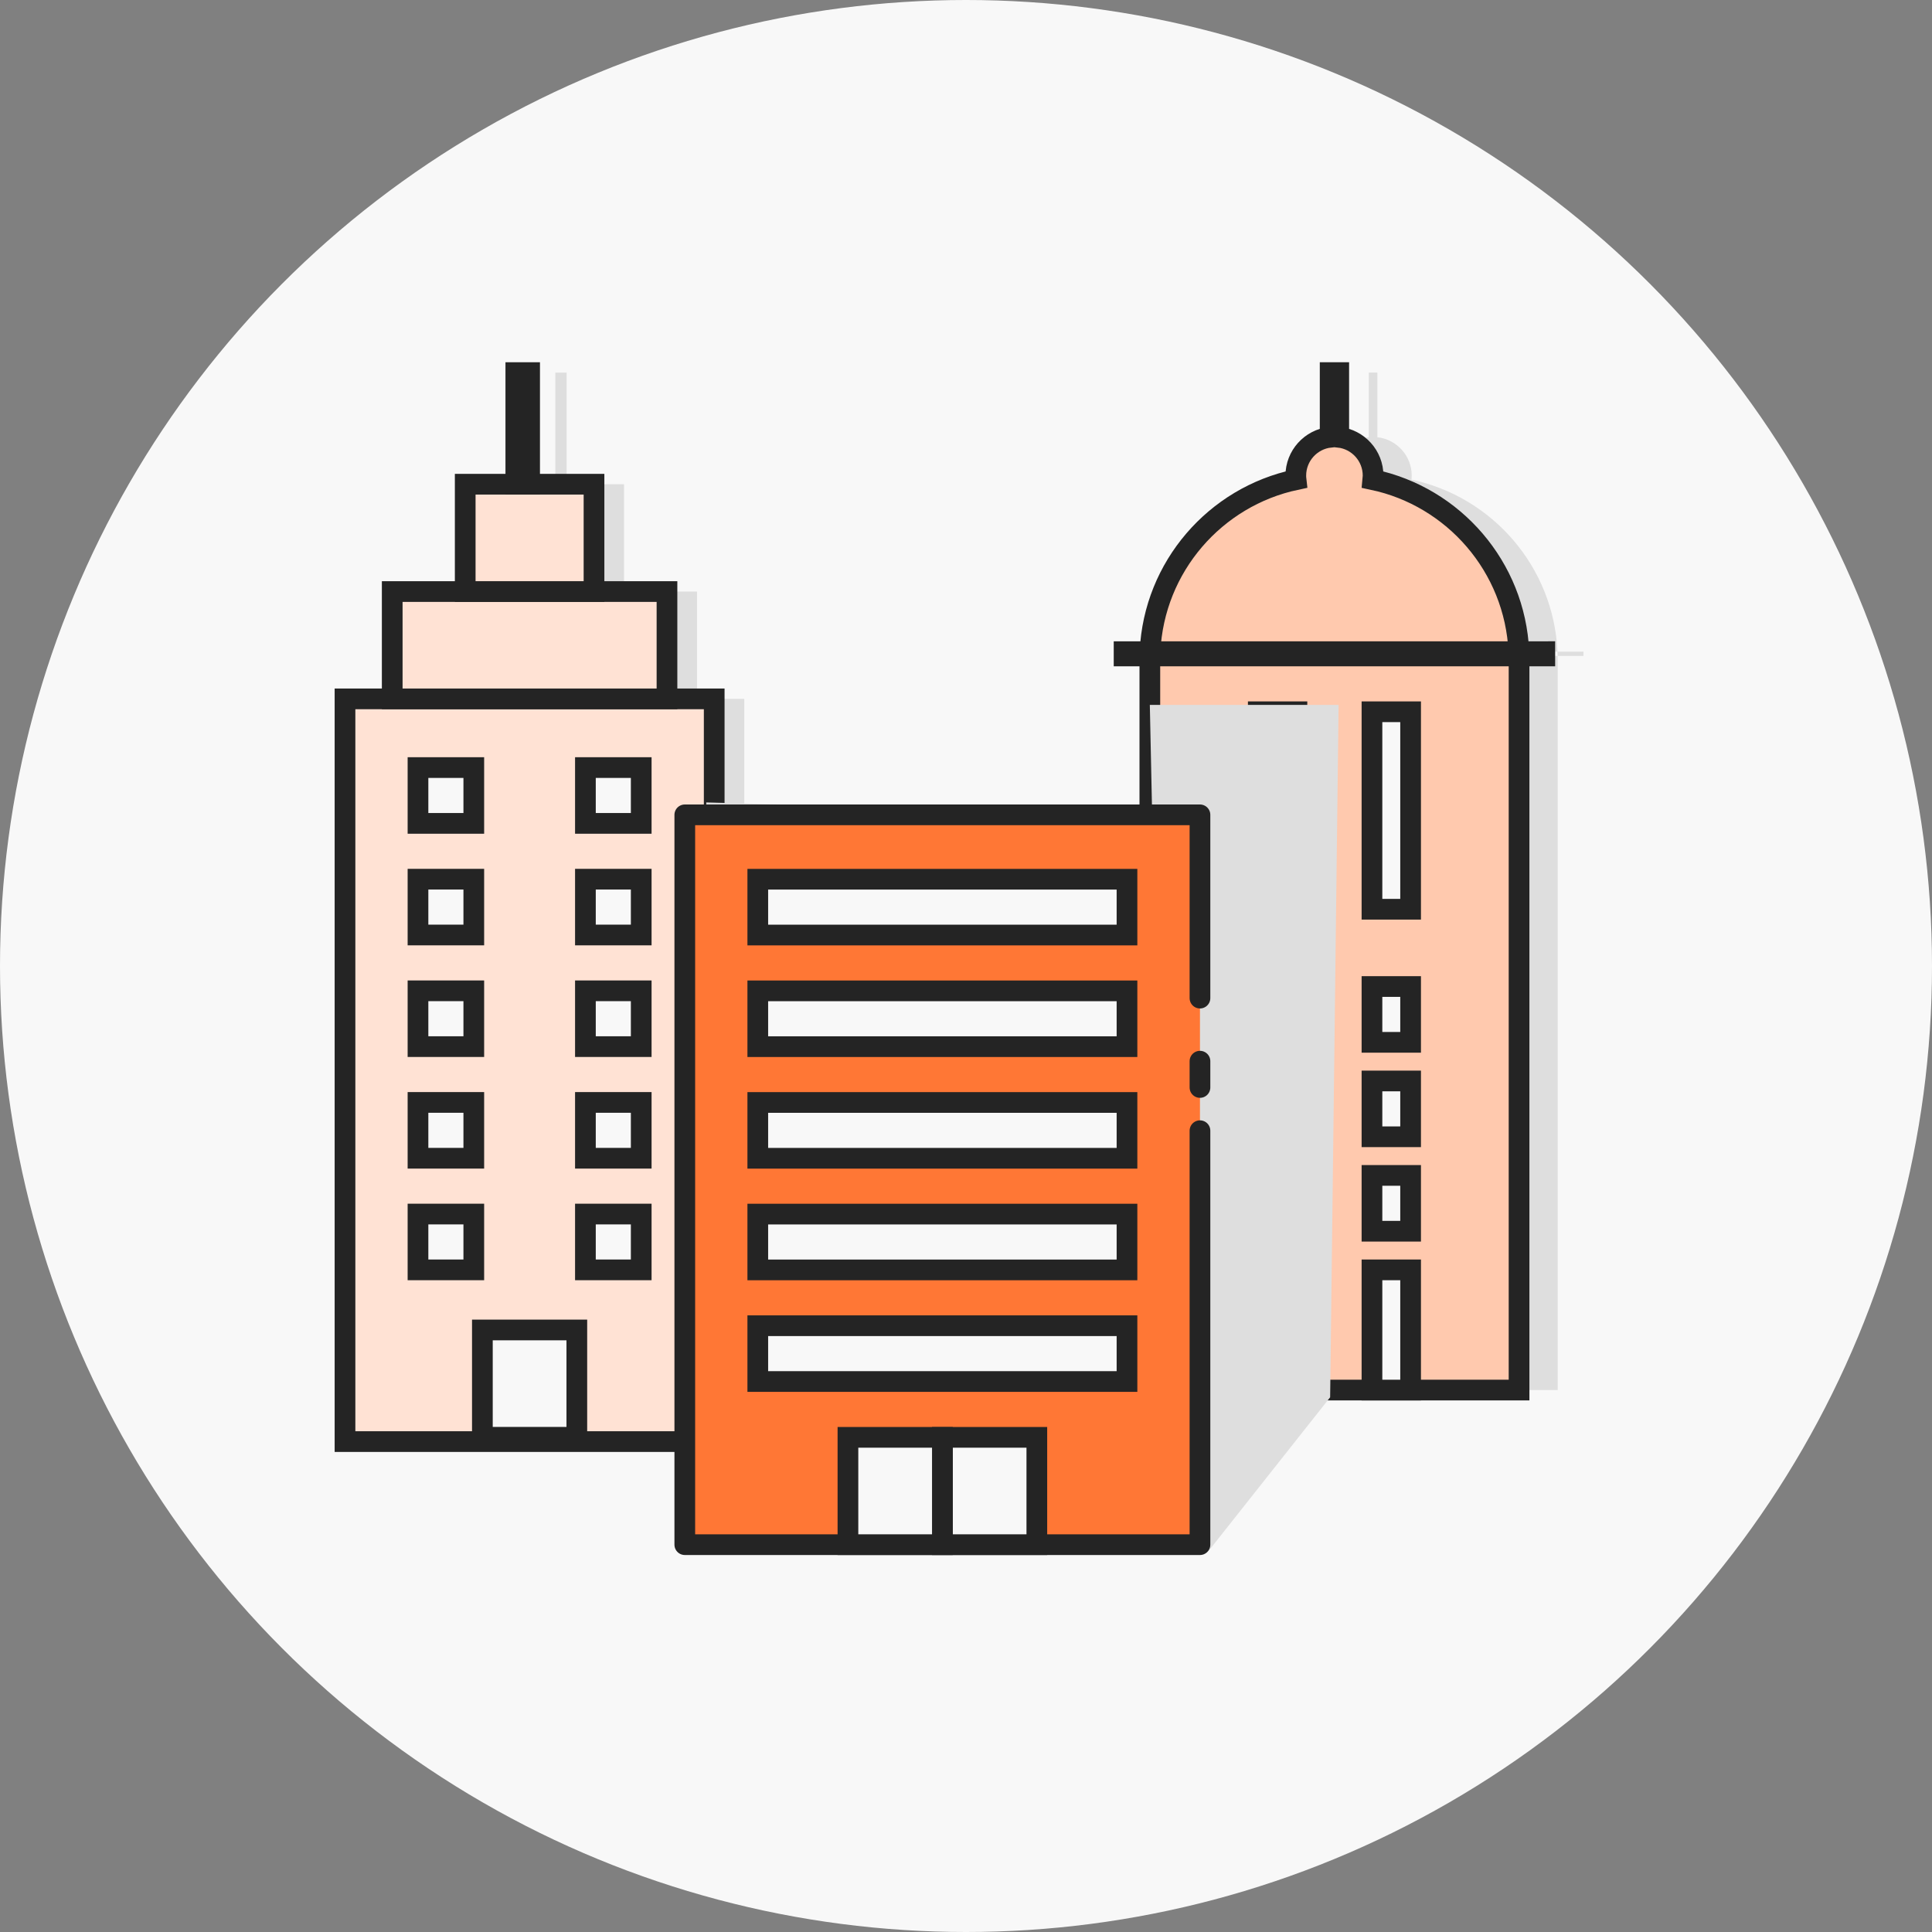 <?xml version="1.0" encoding="UTF-8"?>
<svg width="140px" height="140px" viewBox="0 0 140 140" version="1.1" xmlns="http://www.w3.org/2000/svg" xmlns:xlink="http://www.w3.org/1999/xlink">
    <rect x="0" y="0" width="140" height="140" fill="#808080" stroke="none"/>
    <title>icon_reispepass_content copy 13</title>
    <g id="01_Design" stroke="none" stroke-width="1" fill="none" fill-rule="evenodd">
        <g id="icon_reispepass_content-copy-13">
            <circle id="Oval" fill="#F8F8F8" cx="70" cy="70" r="70"></circle>
            <g id="ICON-Behörden" transform="translate(25, 27)">
                <g id="Group-23" transform="translate(56.455, 0)">
                    <path d="M33.287,20.221 L33.287,20.532 L31.416,20.532 L31.421,20.843 L31.421,73.73 L4.666,73.73 L4.666,20.843 L4.67,20.532 L31.416,20.532 L31.417,20.517 C31.414,20.418 31.411,20.32 31.406,20.222 L33.287,20.221 Z M18.355,-3.139307e-13 L18.355,4.684 C19.755,4.839 20.843,6.025 20.843,7.466 C20.843,7.564 20.838,7.661 20.829,7.757 C26.683,8.996 31.125,14.066 31.406,20.222 L4.681,20.221 L4.67,20.532 L2.8,20.532 L2.8,20.221 L4.681,20.221 L4.681,20.207 C4.969,14.058 9.408,8.995 15.26,7.756 C15.249,7.661 15.244,7.564 15.244,7.466 C15.244,6.025 16.333,4.838 17.733,4.683 L17.732,-3.139307e-13 L18.355,-3.139307e-13 Z" id="Combined-Shape" fill="#DEDEDE" style="mix-blend-mode: multiply;"></path>
                    <path d="M30.487,20.221 L30.487,20.532 L28.616,20.532 L28.621,20.843 L28.621,73.73 L1.867,73.73 L1.867,20.843 L1.87,20.532 L28.616,20.532 L28.617,20.517 C28.615,20.418 28.611,20.32 28.607,20.222 L30.487,20.221 Z M15.555,-3.139307e-13 L15.555,4.684 C16.955,4.839 18.044,6.025 18.044,7.466 C18.044,7.564 18.039,7.661 18.029,7.757 C23.883,8.996 28.325,14.066 28.607,20.222 L1.881,20.221 L1.87,20.532 L1.62778881e-13,20.532 L1.62778881e-13,20.221 L1.881,20.221 L1.881,20.207 C2.169,14.058 6.609,8.995 12.46,7.756 C12.449,7.661 12.444,7.564 12.444,7.466 C12.444,6.025 13.533,4.838 14.933,4.683 L14.933,-3.139307e-13 L15.555,-3.139307e-13 Z" id="Combined-Shape" stroke="#242424" stroke-width="1.5" fill="#FFC9AE"></path>
                    <rect id="Rectangle-Copy-24" stroke="#242424" stroke-width="1.5" fill="#F8F8F8" x="17.963" y="24.577" width="2.8" height="14.31"></rect>
                    <rect id="Rectangle-Copy-26" stroke="#242424" stroke-width="1.5" fill="#F8F8F8" x="17.963" y="58.175" width="2.8" height="4.044"></rect>
                    <rect id="Rectangle-Copy-32" stroke="#242424" stroke-width="1.5" fill="#F8F8F8" x="17.963" y="51.331" width="2.8" height="4.044"></rect>
                    <rect id="Rectangle-Copy-34" stroke="#242424" stroke-width="1.5" fill="#F8F8F8" x="17.963" y="44.487" width="2.8" height="4.044"></rect>
                    <rect id="Rectangle-Copy-28" stroke="#242424" stroke-width="1.5" fill="#F8F8F8" x="17.963" y="65.019" width="2.8" height="8.711"></rect>
                    <rect id="Rectangle-Copy-25" stroke="#242424" stroke-width="1.5" fill="#F8F8F8" x="9.725" y="24.577" width="2.8" height="14.31"></rect>
                    <rect id="Rectangle-Copy-27" stroke="#242424" stroke-width="1.5" fill="#F8F8F8" x="9.725" y="58.175" width="2.8" height="4.044"></rect>
                    <rect id="Rectangle-Copy-33" stroke="#242424" stroke-width="1.5" fill="#F8F8F8" x="9.725" y="51.331" width="2.8" height="4.044"></rect>
                    <rect id="Rectangle-Copy-35" stroke="#242424" stroke-width="1.5" fill="#F8F8F8" x="9.725" y="44.487" width="2.8" height="4.044"></rect>
                    <rect id="Rectangle-Copy-29" stroke="#242424" stroke-width="1.5" fill="#F8F8F8" x="9.725" y="65.019" width="2.8" height="8.711"></rect>
                </g>
                <g id="Group-22">
                    <path d="M15.244,4.05009359e-13 L16.062,4.05009359e-13 L16.062,8.088 L20.221,8.088 L20.221,15.866 L25.51,15.866 L25.51,23.643 L28.932,23.643 L28.932,77.463 L2.178,77.463 L2.178,23.643 L5.6,23.643 L5.6,15.866 L10.888,15.866 L10.888,8.088 L15.244,8.088 L15.244,4.05009359e-13 Z" id="Combined-Shape" fill="#DEDEDE" style="mix-blend-mode: multiply;"></path>
                    <g id="Group-2" stroke="#242424" stroke-width="1.5">
                        <rect id="Rectangle-Copy-2" fill="#FFE2D4" x="0" y="23.643" width="26.754" height="53.82"></rect>
                        <rect id="Rectangle-Copy-3" fill="#FFE2D4" x="3.422" y="15.866" width="19.91" height="7.777"></rect>
                        <rect id="Rectangle-Copy-4" fill="#FFE2D4" x="8.711" y="8.088" width="9.333" height="7.777"></rect>
                        <rect id="Rectangle-Copy-13" fill="#F8F8F8" x="5.289" y="28.621" width="4.044" height="4.044"></rect>
                        <rect id="Rectangle-Copy-15" fill="#F8F8F8" x="5.289" y="36.709" width="4.044" height="4.044"></rect>
                        <rect id="Rectangle-Copy-17" fill="#F8F8F8" x="5.289" y="44.798" width="4.044" height="4.044"></rect>
                        <rect id="Rectangle-Copy-19" fill="#F8F8F8" x="5.289" y="52.886" width="4.044" height="4.044"></rect>
                        <rect id="Rectangle-Copy-21" fill="#F8F8F8" x="5.289" y="60.975" width="4.044" height="4.044"></rect>
                        <rect id="Rectangle-Copy-14" fill="#F8F8F8" x="17.421" y="28.621" width="4.044" height="4.044"></rect>
                        <rect id="Rectangle-Copy-16" fill="#F8F8F8" x="17.421" y="36.709" width="4.044" height="4.044"></rect>
                        <rect id="Rectangle-Copy-18" fill="#F8F8F8" x="17.421" y="44.798" width="4.044" height="4.044"></rect>
                        <rect id="Rectangle-Copy-20" fill="#F8F8F8" x="17.421" y="52.886" width="4.044" height="4.044"></rect>
                        <rect id="Rectangle-Copy-22" fill="#F8F8F8" x="17.421" y="60.975" width="4.044" height="4.044"></rect>
                        <rect id="Rectangle-Copy-30" fill="#F8F8F8" transform="translate(13.222, 4.044) scale(-1, 1) translate(-13.222, -4.044) " x="13.066" y="0" width="1" height="8.088"></rect>
                        <rect id="Rectangle-Copy-23" fill="#F8F8F8" x="9.955" y="69.374" width="6.844" height="7.777"></rect>
                    </g>
                </g>
                <g id="Group" transform="translate(24.623, 23.727)">
                    <polygon id="Rectangle" fill="#DEDEDE" style="mix-blend-mode: normal;" points="1.555 7.42 33.866 8.319 33.698 0.353 47.377 0.353 46.764 50.526 37.944 61.673 1.555 61.673"></polygon>
                    <path d="M37.331,26.17 L37.331,28.076 M37.331,31.208 L37.331,41.403 L37.331,61.205 L0,61.205 L0,8.319 L37.331,8.319 L37.331,21.6" id="Shape" stroke="#242424" stroke-width="1.5" fill="#FF7735" stroke-linecap="round" stroke-linejoin="round"></path>
                    <rect id="Rectangle-Copy-5" stroke="#242424" stroke-width="1.5" fill="#F8F8F8" x="5.289" y="12.985" width="26.754" height="4.044"></rect>
                    <rect id="Rectangle-Copy-6" stroke="#242424" stroke-width="1.5" fill="#F8F8F8" x="5.289" y="21.074" width="26.754" height="4.044"></rect>
                    <rect id="Rectangle-Copy-7" stroke="#242424" stroke-width="1.5" fill="#F8F8F8" x="5.289" y="29.162" width="26.754" height="4.044"></rect>
                    <rect id="Rectangle-Copy-8" stroke="#242424" stroke-width="1.5" fill="#F8F8F8" x="5.289" y="37.251" width="26.754" height="4.044"></rect>
                    <rect id="Rectangle-Copy-9" stroke="#242424" stroke-width="1.5" fill="#F8F8F8" x="5.289" y="45.339" width="26.754" height="4.044"></rect>
                    <rect id="Rectangle-Copy-10" stroke="#242424" stroke-width="1.5" fill="#F8F8F8" x="18.666" y="53.428" width="6.844" height="7.777"></rect>
                    <rect id="Rectangle-Copy-11" stroke="#242424" stroke-width="1.5" fill="#F8F8F8" x="11.822" y="53.428" width="6.844" height="7.777"></rect>
                </g>
            </g>
        </g>
    </g>
</svg>